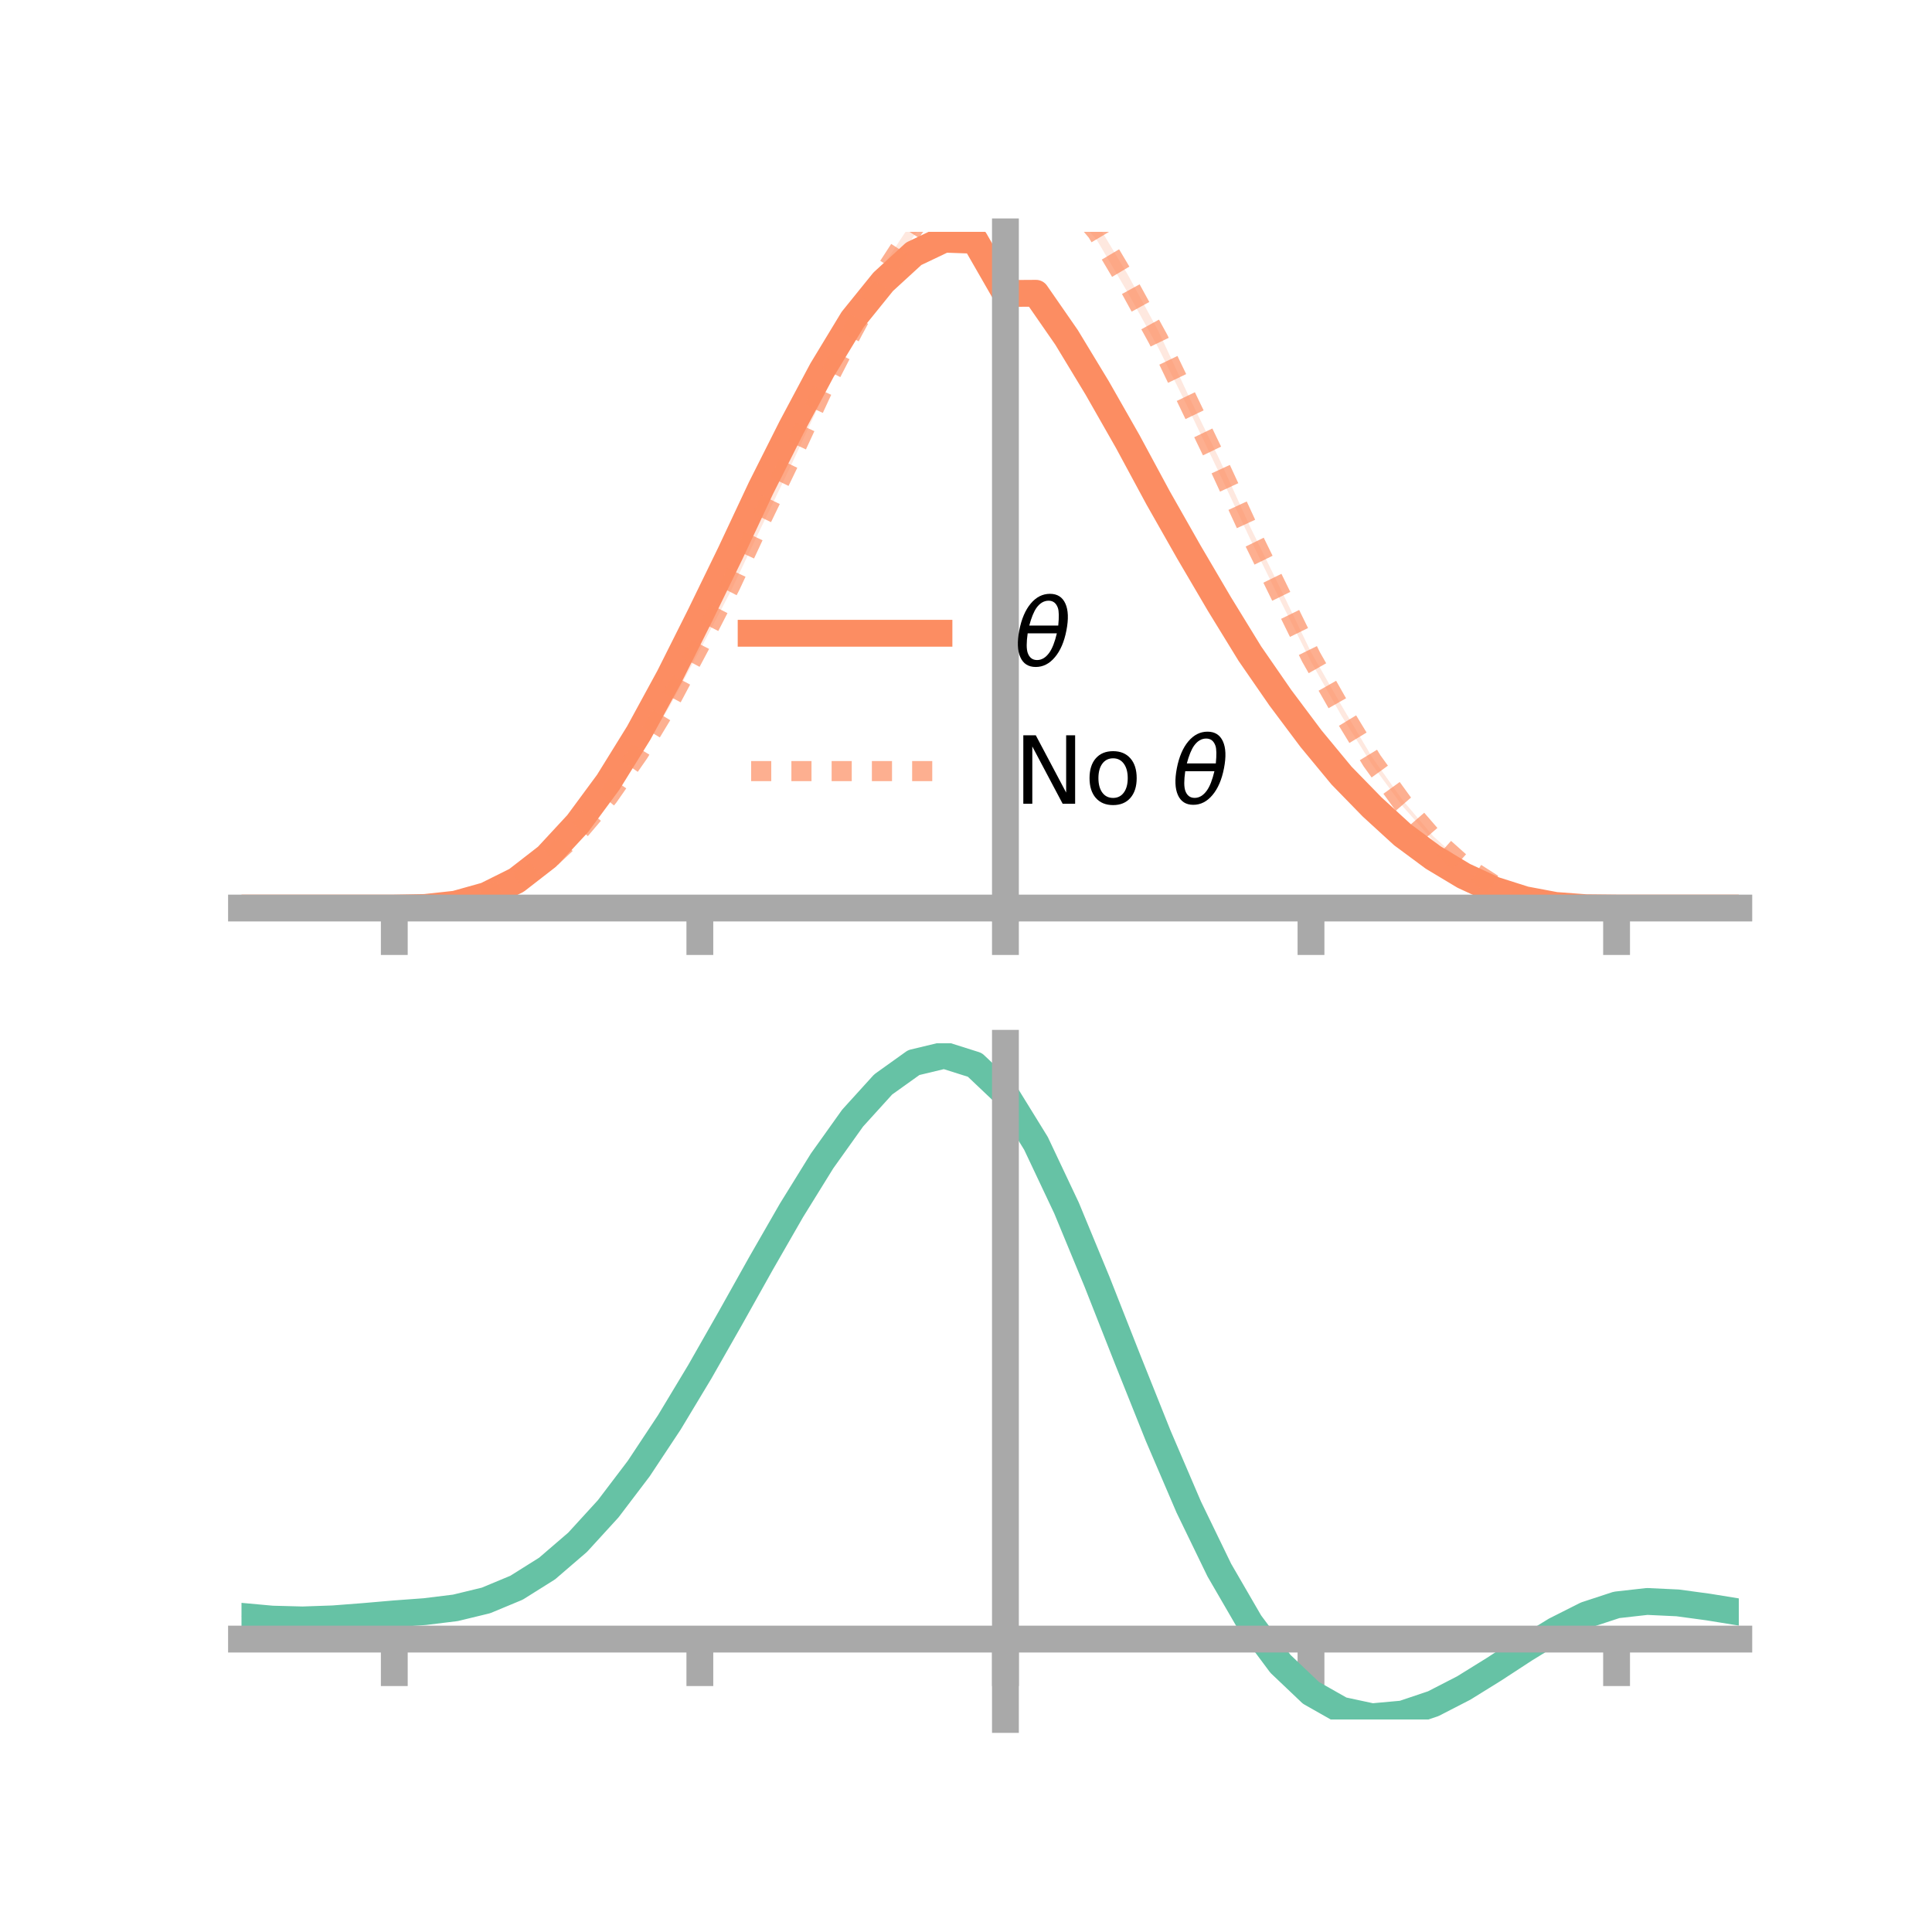 <?xml version="1.0" encoding="utf-8" standalone="no"?>
<!DOCTYPE svg PUBLIC "-//W3C//DTD SVG 1.1//EN"
  "http://www.w3.org/Graphics/SVG/1.1/DTD/svg11.dtd">
<!-- Created with matplotlib (https://matplotlib.org/) -->
<svg height="144pt" version="1.1" viewBox="0 0 144 144" width="144pt" xmlns="http://www.w3.org/2000/svg" xmlns:xlink="http://www.w3.org/1999/xlink">
 <defs>
  <style type="text/css">*{stroke-linecap:butt;stroke-linejoin:round;}</style>
 </defs>
 <g id="figure_1">
  <g id="patch_1">
   <path d="M 0 144 
L 144 144 
L 144 0 
L 0 0 
z
" style="fill:none;"/>
  </g>
  <g id="axes_1">
   <g id="patch_2">
    <path d="M 18 67.68 
L 129.6 67.68 
L 129.6 17.28 
L 18 17.28 
z
" style="fill:none;"/>
   </g>
   <g id="PolyCollection_1">
    <path clip-path="url(#p9ca15efe18)" d="M 18 67.68 
L 18 67.68 
L 20.278 67.68 
L 22.555 67.68 
L 24.833 67.68 
L 27.11 67.68 
L 29.388 67.68 
L 31.665 67.628 
L 33.943 67.355 
L 36.22 66.674 
L 38.498 65.518 
L 40.776 63.695 
L 43.053 61.176 
L 45.331 58.073 
L 47.608 54.306 
L 49.886 50.008 
L 52.163 45.574 
L 54.441 40.821 
L 56.718 35.888 
L 58.996 31.281 
L 61.273 27.082 
L 63.551 23.266 
L 65.829 20.448 
L 68.106 18.183 
L 70.384 17.313 
L 72.661 17.28 
L 74.939 21.284 
L 77.216 21.289 
L 79.494 24.587 
L 81.771 28.455 
L 84.049 32.439 
L 86.327 36.637 
L 88.604 40.617 
L 90.882 44.584 
L 93.159 48.339 
L 95.437 51.586 
L 97.714 54.683 
L 99.992 57.5 
L 102.269 59.908 
L 104.547 62.026 
L 106.824 63.745 
L 109.102 65.16 
L 111.38 66.232 
L 113.657 67.008 
L 115.935 67.456 
L 118.212 67.645 
L 120.49 67.68 
L 122.767 67.68 
L 125.045 67.68 
L 127.322 67.68 
L 129.6 67.68 
L 129.6 67.68 
L 129.6 67.68 
L 127.322 67.68 
L 125.045 67.68 
L 122.767 67.68 
L 120.49 67.68 
L 118.212 67.668 
L 115.935 67.515 
L 113.657 67.107 
L 111.38 66.434 
L 109.102 65.404 
L 106.824 64.086 
L 104.547 62.431 
L 102.269 60.379 
L 99.992 58.118 
L 97.714 55.426 
L 95.437 52.444 
L 93.159 49.1 
L 90.882 45.437 
L 88.604 41.646 
L 86.327 37.607 
L 84.049 33.36 
L 81.771 29.35 
L 79.494 25.703 
L 77.216 22.429 
L 74.939 22.462 
L 72.661 18.536 
L 70.384 18.344 
L 68.106 19.642 
L 65.829 21.553 
L 63.551 24.372 
L 61.273 28.072 
L 58.996 32.418 
L 56.718 36.867 
L 54.441 41.632 
L 52.163 46.24 
L 49.886 50.888 
L 47.608 54.952 
L 45.331 58.536 
L 43.053 61.607 
L 40.776 64.004 
L 38.498 65.719 
L 36.22 66.829 
L 33.943 67.424 
L 31.665 67.65 
L 29.388 67.68 
L 27.11 67.68 
L 24.833 67.68 
L 22.555 67.68 
L 20.278 67.68 
L 18 67.68 
z
" style="fill:#fc8d62;fill-opacity:0.2;"/>
   </g>
   <g id="PolyCollection_2">
    <path clip-path="url(#p9ca15efe18)" d="M 18 67.68 
L 18 67.68 
L 20.278 67.68 
L 22.555 67.68 
L 24.833 67.68 
L 27.11 67.68 
L 29.388 67.68 
L 31.665 67.625 
L 33.943 67.364 
L 36.22 66.736 
L 38.498 65.661 
L 40.776 64.025 
L 43.053 61.884 
L 45.331 59.11 
L 47.608 55.844 
L 49.886 51.997 
L 52.163 47.674 
L 54.441 43.134 
L 56.718 38.152 
L 58.996 33.454 
L 61.273 28.51 
L 63.551 24.075 
L 65.829 19.805 
L 68.106 16.348 
L 70.384 13.461 
L 72.661 11.709 
L 74.939 13.386 
L 77.216 11.963 
L 79.494 13.896 
L 81.771 16.656 
L 84.049 20.456 
L 86.327 24.655 
L 88.604 29.528 
L 90.882 34.219 
L 93.159 39.227 
L 95.437 43.872 
L 97.714 48.605 
L 99.992 52.594 
L 102.269 56.44 
L 104.547 59.643 
L 106.824 62.325 
L 109.102 64.383 
L 111.38 65.856 
L 113.657 66.873 
L 115.935 67.421 
L 118.212 67.641 
L 120.49 67.68 
L 122.767 67.68 
L 125.045 67.68 
L 127.322 67.68 
L 129.6 67.68 
L 129.6 67.68 
L 129.6 67.68 
L 127.322 67.68 
L 125.045 67.68 
L 122.767 67.68 
L 120.49 67.68 
L 118.212 67.666 
L 115.935 67.499 
L 113.657 67.028 
L 111.38 66.11 
L 109.102 64.67 
L 106.824 62.664 
L 104.547 60.093 
L 102.269 56.997 
L 99.992 53.357 
L 97.714 49.316 
L 95.437 44.776 
L 93.159 40.124 
L 90.882 35.27 
L 88.604 30.505 
L 86.327 25.908 
L 84.049 21.794 
L 81.771 17.92 
L 79.494 15.255 
L 77.216 13.169 
L 74.939 14.717 
L 72.661 13.106 
L 70.384 14.63 
L 68.106 17.592 
L 65.829 21.144 
L 63.551 25.29 
L 61.273 29.712 
L 58.996 34.61 
L 56.718 39.341 
L 54.441 44.118 
L 52.163 48.457 
L 49.886 52.694 
L 47.608 56.382 
L 45.331 59.653 
L 43.053 62.232 
L 40.776 64.345 
L 38.498 65.913 
L 36.22 66.882 
L 33.943 67.429 
L 31.665 67.651 
L 29.388 67.68 
L 27.11 67.68 
L 24.833 67.68 
L 22.555 67.68 
L 20.278 67.68 
L 18 67.68 
z
" style="fill:#fc8d62;fill-opacity:0.2;"/>
   </g>
   <g id="matplotlib.axis_1">
    <g id="xtick_1">
     <g id="line2d_1">
      <defs>
       <path d="M 0 0 
L 0 3.5 
" id="m859dd2617a" style="stroke:#a9a9a9;stroke-width:2;"/>
      </defs>
      <g>
       <use style="fill:#a9a9a9;stroke:#a9a9a9;stroke-width:2;" x="29.388" xlink:href="#m859dd2617a" y="67.68"/>
      </g>
     </g>
    </g>
    <g id="xtick_2">
     <g id="line2d_2">
      <g>
       <use style="fill:#a9a9a9;stroke:#a9a9a9;stroke-width:2;" x="52.163" xlink:href="#m859dd2617a" y="67.68"/>
      </g>
     </g>
    </g>
    <g id="xtick_3">
     <g id="line2d_3">
      <g>
       <use style="fill:#a9a9a9;stroke:#a9a9a9;stroke-width:2;" x="74.939" xlink:href="#m859dd2617a" y="67.68"/>
      </g>
     </g>
    </g>
    <g id="xtick_4">
     <g id="line2d_4">
      <g>
       <use style="fill:#a9a9a9;stroke:#a9a9a9;stroke-width:2;" x="97.714" xlink:href="#m859dd2617a" y="67.68"/>
      </g>
     </g>
    </g>
    <g id="xtick_5">
     <g id="line2d_5">
      <g>
       <use style="fill:#a9a9a9;stroke:#a9a9a9;stroke-width:2;" x="120.49" xlink:href="#m859dd2617a" y="67.68"/>
      </g>
     </g>
    </g>
   </g>
   <g id="matplotlib.axis_2"/>
   <g id="line2d_6">
    <path clip-path="url(#p9ca15efe18)" d="M 18 67.68 
L 20.278 67.68 
L 22.555 67.68 
L 24.833 67.68 
L 27.11 67.68 
L 29.388 67.68 
L 31.665 67.639 
L 33.943 67.39 
L 36.22 66.752 
L 38.498 65.618 
L 40.776 63.85 
L 43.053 61.392 
L 45.331 58.305 
L 47.608 54.629 
L 49.886 50.448 
L 52.163 45.907 
L 54.441 41.227 
L 56.718 36.377 
L 58.996 31.85 
L 61.273 27.577 
L 63.551 23.819 
L 65.829 21.001 
L 68.106 18.913 
L 70.384 17.828 
L 72.661 17.908 
L 74.939 21.873 
L 77.216 21.859 
L 79.494 25.145 
L 81.771 28.903 
L 84.049 32.9 
L 86.327 37.122 
L 88.604 41.132 
L 90.882 45.01 
L 93.159 48.72 
L 95.437 52.015 
L 97.714 55.054 
L 99.992 57.809 
L 102.269 60.144 
L 104.547 62.229 
L 106.824 63.915 
L 109.102 65.282 
L 111.38 66.333 
L 113.657 67.057 
L 115.935 67.485 
L 118.212 67.656 
L 120.49 67.68 
L 122.767 67.68 
L 125.045 67.68 
L 127.322 67.68 
L 129.6 67.68 
" style="fill:none;stroke:#fc8d62;stroke-linecap:square;stroke-width:2;"/>
   </g>
   <g id="line2d_7">
    <path clip-path="url(#p9ca15efe18)" d="M 18 67.68 
L 20.278 67.68 
L 22.555 67.68 
L 24.833 67.68 
L 27.11 67.68 
L 29.388 67.68 
L 31.665 67.638 
L 33.943 67.397 
L 36.22 66.809 
L 38.498 65.787 
L 40.776 64.185 
L 43.053 62.058 
L 45.331 59.382 
L 47.608 56.113 
L 49.886 52.345 
L 52.163 48.066 
L 54.441 43.626 
L 56.718 38.747 
L 58.996 34.032 
L 61.273 29.111 
L 63.551 24.682 
L 65.829 20.475 
L 68.106 16.97 
L 70.384 14.046 
L 72.661 12.407 
L 74.939 14.051 
L 77.216 12.566 
L 79.494 14.576 
L 81.771 17.288 
L 84.049 21.125 
L 86.327 25.281 
L 88.604 30.016 
L 90.882 34.745 
L 93.159 39.675 
L 95.437 44.324 
L 97.714 48.961 
L 99.992 52.976 
L 102.269 56.719 
L 104.547 59.868 
L 106.824 62.495 
L 109.102 64.527 
L 111.38 65.983 
L 113.657 66.95 
L 115.935 67.46 
L 118.212 67.654 
L 120.49 67.68 
L 122.767 67.68 
L 125.045 67.68 
L 127.322 67.68 
L 129.6 67.68 
" style="fill:none;stroke:#fc8d62;stroke-dasharray:1.5,1.5;stroke-dashoffset:0;stroke-opacity:0.7;stroke-width:1.5;"/>
   </g>
   <g id="patch_3">
    <path d="M 74.939 67.68 
L 74.939 17.28 
" style="fill:none;stroke:#a9a9a9;stroke-linecap:square;stroke-linejoin:miter;stroke-width:2;"/>
   </g>
   <g id="patch_4">
    <path d="M 129.6 67.68 
L 129.6 17.28 
" style="fill:none;"/>
   </g>
   <g id="patch_5">
    <path d="M 18 67.68 
L 129.6 67.68 
" style="fill:none;stroke:#a9a9a9;stroke-linecap:square;stroke-linejoin:miter;stroke-width:2;"/>
   </g>
   <g id="patch_6">
    <path d="M 18 17.28 
L 129.6 17.28 
" style="fill:none;"/>
   </g>
   <g id="legend_1">
    <g id="line2d_8">
     <path d="M 55.985 47.2 
L 69.985 47.2 
" style="fill:none;stroke:#fc8d62;stroke-linecap:square;stroke-width:2;"/>
    </g>
    <g id="line2d_9"/>
    <g id="text_1">
     <!-- $\theta$ -->
     <g transform="translate(75.585 49.65)scale(0.07 -0.07)">
      <defs>
       <path d="M 45.516 34.672 
L 14.453 34.672 
Q 12.359 20.062 14.5 13.875 
Q 17.188 6.25 24.469 6.25 
Q 31.781 6.25 37.359 13.922 
Q 42.234 20.656 45.516 34.672 
z
M 47.016 42.969 
Q 48.344 56.844 46.625 61.719 
Q 43.953 69.438 36.766 69.438 
Q 29.297 69.438 23.828 61.812 
Q 19.531 55.672 16.156 42.969 
z
M 38.188 76.766 
Q 49.906 76.766 54.594 66.406 
Q 59.281 56.109 55.719 37.844 
Q 52.203 19.625 43.453 9.281 
Q 34.766 -1.125 23.047 -1.125 
Q 11.281 -1.125 6.641 9.281 
Q 2 19.625 5.516 37.844 
Q 9.078 56.109 17.719 66.406 
Q 26.422 76.766 38.188 76.766 
z
" id="DejaVuSans-Oblique-952"/>
      </defs>
      <use transform="translate(0 0.234)" xlink:href="#DejaVuSans-Oblique-952"/>
     </g>
    </g>
    <g id="line2d_10">
     <path d="M 55.985 57.474 
L 69.985 57.474 
" style="fill:none;stroke:#fc8d62;stroke-dasharray:1.5,1.5;stroke-dashoffset:0;stroke-opacity:0.7;stroke-width:1.5;"/>
    </g>
    <g id="line2d_11"/>
    <g id="text_2">
     <!-- No $\theta$ -->
     <g transform="translate(75.585 59.924)scale(0.07 -0.07)">
      <defs>
       <path d="M 9.812 72.906 
L 23.094 72.906 
L 55.422 11.922 
L 55.422 72.906 
L 64.984 72.906 
L 64.984 0 
L 51.703 0 
L 19.391 60.984 
L 19.391 0 
L 9.812 0 
z
" id="DejaVuSans-78"/>
       <path d="M 30.609 48.391 
Q 23.391 48.391 19.188 42.75 
Q 14.984 37.109 14.984 27.297 
Q 14.984 17.484 19.156 11.844 
Q 23.344 6.203 30.609 6.203 
Q 37.797 6.203 41.984 11.859 
Q 46.188 17.531 46.188 27.297 
Q 46.188 37.016 41.984 42.703 
Q 37.797 48.391 30.609 48.391 
z
M 30.609 56 
Q 42.328 56 49.016 48.375 
Q 55.719 40.766 55.719 27.297 
Q 55.719 13.875 49.016 6.219 
Q 42.328 -1.422 30.609 -1.422 
Q 18.844 -1.422 12.172 6.219 
Q 5.516 13.875 5.516 27.297 
Q 5.516 40.766 12.172 48.375 
Q 18.844 56 30.609 56 
z
" id="DejaVuSans-111"/>
       <path id="DejaVuSans-32"/>
      </defs>
      <use transform="translate(0 0.234)" xlink:href="#DejaVuSans-78"/>
      <use transform="translate(74.805 0.234)" xlink:href="#DejaVuSans-111"/>
      <use transform="translate(135.986 0.234)" xlink:href="#DejaVuSans-32"/>
      <use transform="translate(167.773 0.234)" xlink:href="#DejaVuSans-Oblique-952"/>
     </g>
    </g>
   </g>
  </g>
  <g id="axes_2">
   <g id="patch_7">
    <path d="M 18 128.16 
L 129.6 128.16 
L 129.6 77.76 
L 18 77.76 
z
" style="fill:none;"/>
   </g>
   <g id="PolyCollection_3">
    <path clip-path="url(#pd386e91164)" d="M 18 120.512 
L 18 120.431 
L 20.278 120.647 
L 22.555 120.707 
L 24.833 120.621 
L 27.11 120.437 
L 29.388 120.233 
L 31.665 120.059 
L 33.943 119.774 
L 36.22 119.217 
L 38.498 118.261 
L 40.776 116.813 
L 43.053 114.821 
L 45.331 112.277 
L 47.608 109.212 
L 49.886 105.695 
L 52.163 101.827 
L 54.441 97.739 
L 56.718 93.583 
L 58.996 89.535 
L 61.273 85.783 
L 63.551 82.528 
L 65.829 79.971 
L 68.106 78.316 
L 70.384 77.76 
L 72.661 78.492 
L 74.939 80.682 
L 77.216 84.422 
L 79.494 89.308 
L 81.771 94.892 
L 84.049 100.754 
L 86.327 106.531 
L 88.604 111.919 
L 90.882 116.687 
L 93.159 120.67 
L 95.437 123.77 
L 97.714 125.958 
L 99.992 127.261 
L 102.269 127.756 
L 104.547 127.557 
L 106.824 126.803 
L 109.102 125.649 
L 111.38 124.258 
L 113.657 122.794 
L 115.935 121.417 
L 118.212 120.281 
L 120.49 119.537 
L 122.767 119.282 
L 125.045 119.395 
L 127.322 119.714 
L 129.6 120.095 
L 129.6 120.201 
L 129.6 120.201 
L 127.322 119.844 
L 125.045 119.545 
L 122.767 119.443 
L 120.49 119.704 
L 118.212 120.456 
L 115.935 121.615 
L 113.657 123.031 
L 111.38 124.542 
L 109.102 125.977 
L 106.824 127.167 
L 104.547 127.946 
L 102.269 128.16 
L 99.992 127.678 
L 97.714 126.398 
L 95.437 124.257 
L 93.159 121.237 
L 90.882 117.369 
L 88.604 112.743 
L 86.327 107.513 
L 84.049 101.903 
L 81.771 96.205 
L 79.494 90.773 
L 77.216 86.017 
L 74.939 82.377 
L 72.661 80.25 
L 70.384 79.541 
L 68.106 80.081 
L 65.829 81.68 
L 63.551 84.144 
L 61.273 87.276 
L 58.996 90.879 
L 56.718 94.76 
L 54.441 98.739 
L 52.163 102.649 
L 49.886 106.346 
L 47.608 109.707 
L 45.331 112.639 
L 43.053 115.082 
L 40.776 117.006 
L 38.498 118.419 
L 36.22 119.359 
L 33.943 119.906 
L 31.665 120.181 
L 29.388 120.344 
L 27.11 120.533 
L 24.833 120.699 
L 22.555 120.771 
L 20.278 120.711 
L 18 120.512 
z
" style="fill:#66c2a5;fill-opacity:0.2;"/>
   </g>
   <g id="matplotlib.axis_3">
    <g id="xtick_6">
     <g id="line2d_12">
      <g>
       <use style="fill:#a9a9a9;stroke:#a9a9a9;stroke-width:2;" x="29.388" xlink:href="#m859dd2617a" y="122.167"/>
      </g>
     </g>
    </g>
    <g id="xtick_7">
     <g id="line2d_13">
      <g>
       <use style="fill:#a9a9a9;stroke:#a9a9a9;stroke-width:2;" x="52.163" xlink:href="#m859dd2617a" y="122.167"/>
      </g>
     </g>
    </g>
    <g id="xtick_8">
     <g id="line2d_14">
      <g>
       <use style="fill:#a9a9a9;stroke:#a9a9a9;stroke-width:2;" x="74.939" xlink:href="#m859dd2617a" y="122.167"/>
      </g>
     </g>
    </g>
    <g id="xtick_9">
     <g id="line2d_15">
      <g>
       <use style="fill:#a9a9a9;stroke:#a9a9a9;stroke-width:2;" x="97.714" xlink:href="#m859dd2617a" y="122.167"/>
      </g>
     </g>
    </g>
    <g id="xtick_10">
     <g id="line2d_16">
      <g>
       <use style="fill:#a9a9a9;stroke:#a9a9a9;stroke-width:2;" x="120.49" xlink:href="#m859dd2617a" y="122.167"/>
      </g>
     </g>
    </g>
   </g>
   <g id="matplotlib.axis_4"/>
   <g id="line2d_17">
    <path clip-path="url(#pd386e91164)" d="M 18 120.471 
L 20.278 120.679 
L 22.555 120.739 
L 24.833 120.66 
L 27.11 120.485 
L 29.388 120.288 
L 31.665 120.12 
L 33.943 119.84 
L 36.22 119.288 
L 38.498 118.34 
L 40.776 116.91 
L 43.053 114.951 
L 45.331 112.458 
L 47.608 109.459 
L 49.886 106.02 
L 52.163 102.238 
L 54.441 98.239 
L 56.718 94.171 
L 58.996 90.207 
L 61.273 86.53 
L 63.551 83.336 
L 65.829 80.826 
L 68.106 79.198 
L 70.384 78.651 
L 72.661 79.371 
L 74.939 81.53 
L 77.216 85.22 
L 79.494 90.041 
L 81.771 95.548 
L 84.049 101.329 
L 86.327 107.022 
L 88.604 112.331 
L 90.882 117.028 
L 93.159 120.953 
L 95.437 124.014 
L 97.714 126.178 
L 99.992 127.469 
L 102.269 127.958 
L 104.547 127.751 
L 106.824 126.985 
L 109.102 125.813 
L 111.38 124.4 
L 113.657 122.913 
L 115.935 121.516 
L 118.212 120.368 
L 120.49 119.62 
L 122.767 119.363 
L 125.045 119.47 
L 127.322 119.779 
L 129.6 120.148 
" style="fill:none;stroke:#66c2a5;stroke-linecap:square;stroke-width:2;"/>
   </g>
   <g id="patch_8">
    <path d="M 74.939 128.16 
L 74.939 77.76 
" style="fill:none;stroke:#a9a9a9;stroke-linecap:square;stroke-linejoin:miter;stroke-width:2;"/>
   </g>
   <g id="patch_9">
    <path d="M 129.6 128.16 
L 129.6 77.76 
" style="fill:none;"/>
   </g>
   <g id="patch_10">
    <path d="M 18 122.167 
L 129.6 122.167 
" style="fill:none;stroke:#a9a9a9;stroke-linecap:square;stroke-linejoin:miter;stroke-width:2;"/>
   </g>
   <g id="patch_11">
    <path d="M 18 77.76 
L 129.6 77.76 
" style="fill:none;"/>
   </g>
  </g>
 </g>
 <defs>
  <clipPath id="p9ca15efe18">
   <rect height="50.4" width="111.6" x="18" y="17.28"/>
  </clipPath>
  <clipPath id="pd386e91164">
   <rect height="50.4" width="111.6" x="18" y="77.76"/>
  </clipPath>
 </defs>
</svg>
